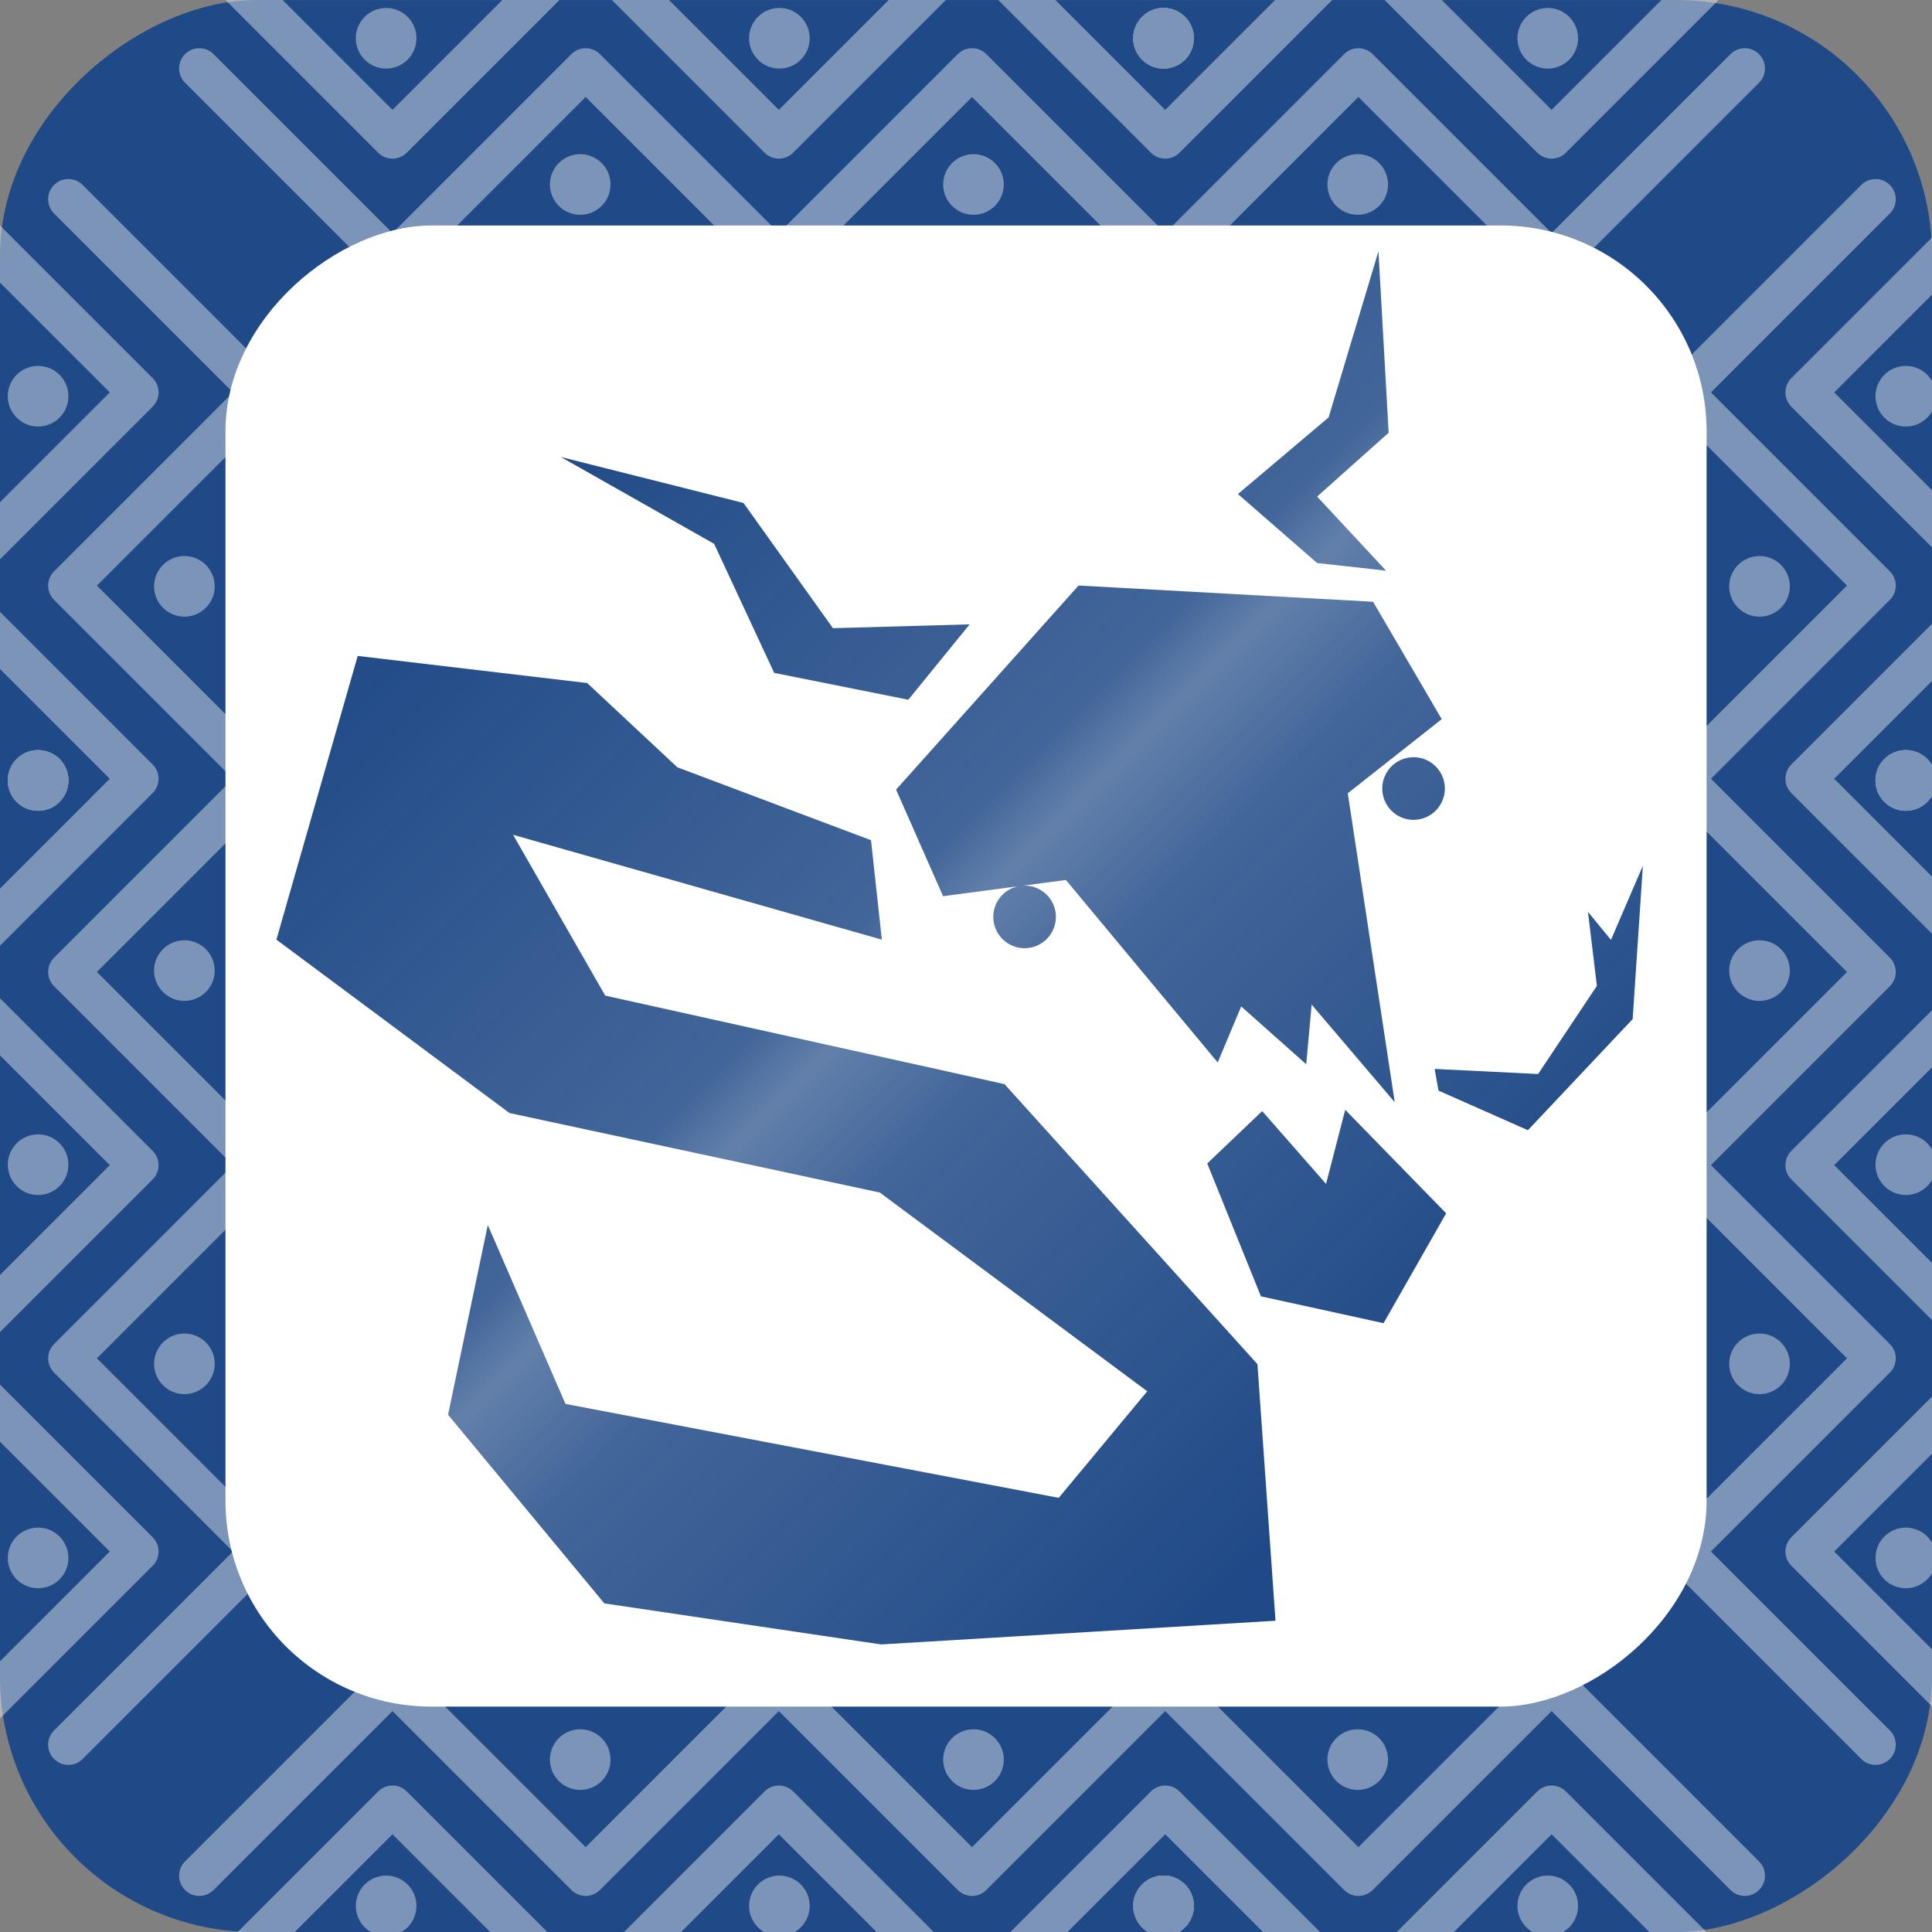 <?xml version="1.0" encoding="UTF-8" standalone="no"?>
<!-- Created with Inkscape (http://www.inkscape.org/) -->

<svg
   xmlns:dc="http://purl.org/dc/elements/1.1/"
   xmlns:cc="http://creativecommons.org/ns#"
   xmlns:rdf="http://www.w3.org/1999/02/22-rdf-syntax-ns#"
   xmlns:svg="http://www.w3.org/2000/svg"
   xmlns="http://www.w3.org/2000/svg"
   xmlns:xlink="http://www.w3.org/1999/xlink"
   xmlns:sodipodi="http://sodipodi.sourceforge.net/DTD/sodipodi-0.dtd"
   xmlns:inkscape="http://www.inkscape.org/namespaces/inkscape"
   width="25.302mm"
   height="25.302mm"
   viewBox="0 0 25.302 25.302"
   version="1.1"
   id="svg4648"
   sodipodi:docname="square-plate.svg"
   inkscape:version="0.92pre1 r"
   inkscape:export-filename="/home/andreasn/development/ld36_atech/Assets/Sprites/square-plate.png"
   inkscape:export-xdpi="96"
   inkscape:export-ydpi="96">
  <rect x="0" y="0" width="25.302" height="25.302" fill="#808080" stroke="none"/>
  <defs
     id="defs4642">
    <linearGradient
       inkscape:collect="always"
       id="linearGradient5895">
      <stop
         style="stop-color:#204a87;stop-opacity:1;"
         offset="0"
         id="stop5891" />
      <stop
         id="stop5922"
         offset="0.407"
         style="stop-color:#204a87;stop-opacity:0.847;" />
      <stop
         id="stop5920"
         offset="0.508"
         style="stop-color:#204a87;stop-opacity:0.703" />
      <stop
         style="stop-color:#204a87;stop-opacity:0.847;"
         offset="0.558"
         id="stop5924" />
      <stop
         style="stop-color:#204a87;stop-opacity:1"
         offset="1"
         id="stop5893" />
    </linearGradient>
    <linearGradient
       inkscape:collect="always"
       xlink:href="#linearGradient5895"
       id="linearGradient5899"
       x1="66.718"
       y1="72.316"
       x2="21.246"
       y2="26.844"
       gradientUnits="userSpaceOnUse" />
  </defs>
  <sodipodi:namedview
     id="base"
     pagecolor="#ffffff"
     bordercolor="#666666"
     borderopacity="1.0"
     inkscape:pageopacity="0.0"
     inkscape:pageshadow="2"
     inkscape:zoom="2.8284271"
     inkscape:cx="-110.65606"
     inkscape:cy="88.050434"
     inkscape:document-units="mm"
     inkscape:current-layer="layer1"
     showgrid="false"
     fit-margin-top="0"
     fit-margin-left="0"
     fit-margin-right="0"
     fit-margin-bottom="0"
     inkscape:window-width="3200"
     inkscape:window-height="1671"
     inkscape:window-x="0"
     inkscape:window-y="55"
     inkscape:window-maximized="1">
    <inkscape:grid
       type="xygrid"
       id="grid5333" />
  </sodipodi:namedview>
  <g
     inkscape:label="Layer 1"
     inkscape:groupmode="layer"
     id="layer1"
     transform="translate(-357.765,-116.527)">
    <rect
       style="opacity:1;fill:#204a87;fill-opacity:1;stroke:none;stroke-width:1.058;stroke-linecap:round;stroke-miterlimit:4;stroke-dasharray:none;stroke-opacity:1"
       id="rect8595-2-5-8-9-3-4"
       width="25.302"
       height="25.302"
       x="-141.83"
       y="357.765"
       rx="3.349"
       ry="3.349"
       inkscape:export-xdpi="96"
       inkscape:export-ydpi="96"
       transform="rotate(-90)"
       inkscape:export-filename="/home/andreasn/development/ld36_atech/Assets/Sprites/Source/workshop-mockup.png" />
    <rect
       style="opacity:1;fill:#ffffff;fill-opacity:1;stroke:none;stroke-width:1.058;stroke-linecap:round;stroke-miterlimit:4;stroke-dasharray:none;stroke-opacity:1"
       id="rect8595-7-1-6-0-7-0-6"
       width="19.397"
       height="19.397"
       x="-138.877"
       y="360.718"
       rx="2.697"
       ry="2.697"
       inkscape:export-xdpi="96"
       inkscape:export-ydpi="96"
       transform="rotate(-90)"
       inkscape:export-filename="/home/andreasn/development/ld36_atech/Assets/Sprites/Source/workshop-mockup.png" />
    <g
       id="g5632"
       style="opacity:0.41">
      <path
         sodipodi:nodetypes="ccccccccc"
         inkscape:connector-curvature="0"
         id="rect5201-4-6-7"
         d="m 380.615,115.81 -2.53,2.53 -2.53,-2.53 -2.53,2.53 -2.53,-2.53 -2.53,2.53 -2.53,-2.53 -2.53,2.53 -2.53,-2.53"
         style="opacity:1;fill:none;fill-opacity:1;stroke:#ffffff;stroke-width:0.529;stroke-linecap:round;stroke-linejoin:round;stroke-miterlimit:4;stroke-dasharray:none;stroke-opacity:1" />
      <path
         sodipodi:nodetypes="ccccccccc"
         inkscape:connector-curvature="0"
         id="rect5201-4-6-7-4"
         d="m 380.615,117.423 -2.53,2.53 -2.53,-2.53 -2.53,2.53 -2.53,-2.53 -2.53,2.53 -2.53,-2.53 -2.53,2.53 -2.53,-2.53"
         style="opacity:1;fill:none;fill-opacity:1;stroke:#ffffff;stroke-width:0.529;stroke-linecap:round;stroke-linejoin:round;stroke-miterlimit:4;stroke-dasharray:none;stroke-opacity:1" />
      <circle
         r="0.397"
         cy="118.943"
         cx="375.546"
         id="path5337"
         style="opacity:1;fill:#ffffff;fill-opacity:1;stroke:none;stroke-width:0.529;stroke-linecap:round;stroke-linejoin:round;stroke-miterlimit:4;stroke-dasharray:none;stroke-opacity:1" />
      <circle
         r="0.397"
         cy="118.943"
         cx="370.514"
         id="path5337-3"
         style="opacity:1;fill:#ffffff;fill-opacity:1;stroke:none;stroke-width:0.529;stroke-linecap:round;stroke-linejoin:round;stroke-miterlimit:4;stroke-dasharray:none;stroke-opacity:1" />
      <circle
         r="0.397"
         cy="118.943"
         cx="365.364"
         id="path5337-3-8"
         style="opacity:1;fill:#ffffff;fill-opacity:1;stroke:none;stroke-width:0.529;stroke-linecap:round;stroke-linejoin:round;stroke-miterlimit:4;stroke-dasharray:none;stroke-opacity:1" />
      <circle
         r="0.397"
         cy="117.028"
         cx="373.003"
         id="path5337-0"
         style="opacity:1;fill:#ffffff;fill-opacity:1;stroke:none;stroke-width:0.529;stroke-linecap:round;stroke-linejoin:round;stroke-miterlimit:4;stroke-dasharray:none;stroke-opacity:1" />
      <circle
         r="0.397"
         cy="117.028"
         cx="367.972"
         id="path5337-3-6"
         style="opacity:1;fill:#ffffff;fill-opacity:1;stroke:none;stroke-width:0.529;stroke-linecap:round;stroke-linejoin:round;stroke-miterlimit:4;stroke-dasharray:none;stroke-opacity:1" />
      <circle
         r="0.397"
         cy="117.028"
         cx="362.822"
         id="path5337-3-8-7"
         style="opacity:1;fill:#ffffff;fill-opacity:1;stroke:none;stroke-width:0.529;stroke-linecap:round;stroke-linejoin:round;stroke-miterlimit:4;stroke-dasharray:none;stroke-opacity:1" />
      <circle
         r="0.397"
         cy="117.028"
         cx="378.035"
         id="path5337-0-3"
         style="opacity:1;fill:#ffffff;fill-opacity:1;stroke:none;stroke-width:0.529;stroke-linecap:round;stroke-linejoin:round;stroke-miterlimit:4;stroke-dasharray:none;stroke-opacity:1" />
      <circle
         r="0.397"
         cy="117.028"
         cx="373.003"
         id="path5337-0-2"
         style="opacity:1;fill:#ffffff;fill-opacity:1;stroke:none;stroke-width:0.529;stroke-linecap:round;stroke-linejoin:round;stroke-miterlimit:4;stroke-dasharray:none;stroke-opacity:1" />
      <circle
         r="0.397"
         cy="117.028"
         cx="373.003"
         id="path5337-0-5"
         style="opacity:1;fill:#ffffff;fill-opacity:1;stroke:none;stroke-width:0.529;stroke-linecap:round;stroke-linejoin:round;stroke-miterlimit:4;stroke-dasharray:none;stroke-opacity:1" />
      <circle
         r="0.397"
         cy="117.028"
         cx="373.003"
         id="path5337-0-8"
         style="opacity:1;fill:#ffffff;fill-opacity:1;stroke:none;stroke-width:0.529;stroke-linecap:round;stroke-linejoin:round;stroke-miterlimit:4;stroke-dasharray:none;stroke-opacity:1" />
      <circle
         r="0.397"
         cy="117.028"
         cx="373.003"
         id="path5337-0-7"
         style="opacity:1;fill:#ffffff;fill-opacity:1;stroke:none;stroke-width:0.529;stroke-linecap:round;stroke-linejoin:round;stroke-miterlimit:4;stroke-dasharray:none;stroke-opacity:1" />
      <path
         sodipodi:nodetypes="ccccccccc"
         inkscape:connector-curvature="0"
         id="rect5201-4-6-7-7"
         d="m 380.615,142.705 -2.53,-2.53 -2.53,2.53 -2.53,-2.53 -2.53,2.53 -2.53,-2.53 -2.53,2.53 -2.53,-2.53 -2.53,2.53"
         style="opacity:1;fill:none;fill-opacity:1;stroke:#ffffff;stroke-width:0.529;stroke-linecap:round;stroke-linejoin:round;stroke-miterlimit:4;stroke-dasharray:none;stroke-opacity:1" />
      <path
         sodipodi:nodetypes="ccccccccc"
         inkscape:connector-curvature="0"
         id="rect5201-4-6-7-4-0"
         d="m 380.615,141.092 -2.53,-2.53 -2.53,2.53 -2.53,-2.53 -2.53,2.53 -2.53,-2.53 -2.53,2.53 -2.53,-2.53 -2.53,2.53"
         style="opacity:1;fill:none;fill-opacity:1;stroke:#ffffff;stroke-width:0.529;stroke-linecap:round;stroke-linejoin:round;stroke-miterlimit:4;stroke-dasharray:none;stroke-opacity:1" />
      <circle
         transform="scale(1,-1)"
         r="0.397"
         cy="-139.571"
         cx="375.546"
         id="path5337-4"
         style="opacity:1;fill:#ffffff;fill-opacity:1;stroke:none;stroke-width:0.529;stroke-linecap:round;stroke-linejoin:round;stroke-miterlimit:4;stroke-dasharray:none;stroke-opacity:1" />
      <circle
         transform="scale(1,-1)"
         r="0.397"
         cy="-139.571"
         cx="370.514"
         id="path5337-3-87"
         style="opacity:1;fill:#ffffff;fill-opacity:1;stroke:none;stroke-width:0.529;stroke-linecap:round;stroke-linejoin:round;stroke-miterlimit:4;stroke-dasharray:none;stroke-opacity:1" />
      <circle
         transform="scale(1,-1)"
         r="0.397"
         cy="-139.571"
         cx="365.364"
         id="path5337-3-8-5"
         style="opacity:1;fill:#ffffff;fill-opacity:1;stroke:none;stroke-width:0.529;stroke-linecap:round;stroke-linejoin:round;stroke-miterlimit:4;stroke-dasharray:none;stroke-opacity:1" />
      <circle
         transform="scale(1,-1)"
         r="0.397"
         cy="-141.487"
         cx="373.003"
         id="path5337-0-34"
         style="opacity:1;fill:#ffffff;fill-opacity:1;stroke:none;stroke-width:0.529;stroke-linecap:round;stroke-linejoin:round;stroke-miterlimit:4;stroke-dasharray:none;stroke-opacity:1" />
      <circle
         transform="scale(1,-1)"
         r="0.397"
         cy="-141.487"
         cx="367.972"
         id="path5337-3-6-4"
         style="opacity:1;fill:#ffffff;fill-opacity:1;stroke:none;stroke-width:0.529;stroke-linecap:round;stroke-linejoin:round;stroke-miterlimit:4;stroke-dasharray:none;stroke-opacity:1" />
      <circle
         transform="scale(1,-1)"
         r="0.397"
         cy="-141.487"
         cx="362.822"
         id="path5337-3-8-7-7"
         style="opacity:1;fill:#ffffff;fill-opacity:1;stroke:none;stroke-width:0.529;stroke-linecap:round;stroke-linejoin:round;stroke-miterlimit:4;stroke-dasharray:none;stroke-opacity:1" />
      <circle
         transform="scale(1,-1)"
         r="0.397"
         cy="-141.487"
         cx="378.035"
         id="path5337-0-3-8"
         style="opacity:1;fill:#ffffff;fill-opacity:1;stroke:none;stroke-width:0.529;stroke-linecap:round;stroke-linejoin:round;stroke-miterlimit:4;stroke-dasharray:none;stroke-opacity:1" />
      <circle
         transform="scale(1,-1)"
         r="0.397"
         cy="-141.487"
         cx="373.003"
         id="path5337-0-2-8"
         style="opacity:1;fill:#ffffff;fill-opacity:1;stroke:none;stroke-width:0.529;stroke-linecap:round;stroke-linejoin:round;stroke-miterlimit:4;stroke-dasharray:none;stroke-opacity:1" />
      <circle
         transform="scale(1,-1)"
         r="0.397"
         cy="-141.487"
         cx="373.003"
         id="path5337-0-5-4"
         style="opacity:1;fill:#ffffff;fill-opacity:1;stroke:none;stroke-width:0.529;stroke-linecap:round;stroke-linejoin:round;stroke-miterlimit:4;stroke-dasharray:none;stroke-opacity:1" />
      <circle
         transform="scale(1,-1)"
         r="0.397"
         cy="-141.487"
         cx="373.003"
         id="path5337-0-8-7"
         style="opacity:1;fill:#ffffff;fill-opacity:1;stroke:none;stroke-width:0.529;stroke-linecap:round;stroke-linejoin:round;stroke-miterlimit:4;stroke-dasharray:none;stroke-opacity:1" />
      <circle
         transform="scale(1,-1)"
         r="0.397"
         cy="-141.487"
         cx="373.003"
         id="path5337-0-7-9"
         style="opacity:1;fill:#ffffff;fill-opacity:1;stroke:none;stroke-width:0.529;stroke-linecap:round;stroke-linejoin:round;stroke-miterlimit:4;stroke-dasharray:none;stroke-opacity:1" />
      <path
         sodipodi:nodetypes="ccccccccc"
         inkscape:connector-curvature="0"
         id="rect5201-4-6-7-1"
         d="m 357.047,119.136 2.53,2.53 -2.53,2.53 2.53,2.53 -2.53,2.53 2.53,2.53 -2.53,2.53 2.53,2.53 -2.53,2.53"
         style="opacity:1;fill:none;fill-opacity:1;stroke:#ffffff;stroke-width:0.529;stroke-linecap:round;stroke-linejoin:round;stroke-miterlimit:4;stroke-dasharray:none;stroke-opacity:1" />
      <path
         sodipodi:nodetypes="ccccccccc"
         inkscape:connector-curvature="0"
         id="rect5201-4-6-7-4-5"
         d="m 358.66,119.136 2.53,2.53 -2.53,2.53 2.53,2.53 -2.53,2.53 2.53,2.53 -2.53,2.53 2.53,2.53 -2.53,2.53"
         style="opacity:1;fill:none;fill-opacity:1;stroke:#ffffff;stroke-width:0.529;stroke-linecap:round;stroke-linejoin:round;stroke-miterlimit:4;stroke-dasharray:none;stroke-opacity:1" />
      <circle
         transform="rotate(-90)"
         r="0.397"
         cy="360.18"
         cx="-124.206"
         id="path5337-08"
         style="opacity:1;fill:#ffffff;fill-opacity:1;stroke:none;stroke-width:0.529;stroke-linecap:round;stroke-linejoin:round;stroke-miterlimit:4;stroke-dasharray:none;stroke-opacity:1" />
      <circle
         transform="rotate(-90)"
         r="0.397"
         cy="360.18"
         cx="-129.238"
         id="path5337-3-5"
         style="opacity:1;fill:#ffffff;fill-opacity:1;stroke:none;stroke-width:0.529;stroke-linecap:round;stroke-linejoin:round;stroke-miterlimit:4;stroke-dasharray:none;stroke-opacity:1" />
      <circle
         transform="rotate(-90)"
         r="0.397"
         cy="360.18"
         cx="-134.388"
         id="path5337-3-8-6"
         style="opacity:1;fill:#ffffff;fill-opacity:1;stroke:none;stroke-width:0.529;stroke-linecap:round;stroke-linejoin:round;stroke-miterlimit:4;stroke-dasharray:none;stroke-opacity:1" />
      <circle
         transform="rotate(-90)"
         r="0.397"
         cy="358.264"
         cx="-126.748"
         id="path5337-0-26"
         style="opacity:1;fill:#ffffff;fill-opacity:1;stroke:none;stroke-width:0.529;stroke-linecap:round;stroke-linejoin:round;stroke-miterlimit:4;stroke-dasharray:none;stroke-opacity:1" />
      <circle
         transform="rotate(-90)"
         r="0.397"
         cy="358.264"
         cx="-131.78"
         id="path5337-3-6-6"
         style="opacity:1;fill:#ffffff;fill-opacity:1;stroke:none;stroke-width:0.529;stroke-linecap:round;stroke-linejoin:round;stroke-miterlimit:4;stroke-dasharray:none;stroke-opacity:1" />
      <circle
         transform="rotate(-90)"
         r="0.397"
         cy="358.264"
         cx="-136.93"
         id="path5337-3-8-7-0"
         style="opacity:1;fill:#ffffff;fill-opacity:1;stroke:none;stroke-width:0.529;stroke-linecap:round;stroke-linejoin:round;stroke-miterlimit:4;stroke-dasharray:none;stroke-opacity:1" />
      <circle
         transform="rotate(-90)"
         r="0.397"
         cy="358.264"
         cx="-121.716"
         id="path5337-0-3-3"
         style="opacity:1;fill:#ffffff;fill-opacity:1;stroke:none;stroke-width:0.529;stroke-linecap:round;stroke-linejoin:round;stroke-miterlimit:4;stroke-dasharray:none;stroke-opacity:1" />
      <circle
         transform="rotate(-90)"
         r="0.397"
         cy="358.264"
         cx="-126.748"
         id="path5337-0-2-1"
         style="opacity:1;fill:#ffffff;fill-opacity:1;stroke:none;stroke-width:0.529;stroke-linecap:round;stroke-linejoin:round;stroke-miterlimit:4;stroke-dasharray:none;stroke-opacity:1" />
      <circle
         transform="rotate(-90)"
         r="0.397"
         cy="358.264"
         cx="-126.748"
         id="path5337-0-5-2"
         style="opacity:1;fill:#ffffff;fill-opacity:1;stroke:none;stroke-width:0.529;stroke-linecap:round;stroke-linejoin:round;stroke-miterlimit:4;stroke-dasharray:none;stroke-opacity:1" />
      <circle
         transform="rotate(-90)"
         r="0.397"
         cy="358.264"
         cx="-126.748"
         id="path5337-0-8-0"
         style="opacity:1;fill:#ffffff;fill-opacity:1;stroke:none;stroke-width:0.529;stroke-linecap:round;stroke-linejoin:round;stroke-miterlimit:4;stroke-dasharray:none;stroke-opacity:1" />
      <circle
         transform="rotate(-90)"
         r="0.397"
         cy="358.264"
         cx="-126.748"
         id="path5337-0-7-2"
         style="opacity:1;fill:#ffffff;fill-opacity:1;stroke:none;stroke-width:0.529;stroke-linecap:round;stroke-linejoin:round;stroke-miterlimit:4;stroke-dasharray:none;stroke-opacity:1" />
      <path
         sodipodi:nodetypes="ccccccccc"
         inkscape:connector-curvature="0"
         id="rect5201-4-6-7-7-9"
         d="m 383.942,119.136 -2.53,2.53 2.53,2.53 -2.53,2.53 2.53,2.53 -2.53,2.53 2.53,2.53 -2.53,2.53 2.53,2.53"
         style="opacity:1;fill:none;fill-opacity:1;stroke:#ffffff;stroke-width:0.529;stroke-linecap:round;stroke-linejoin:round;stroke-miterlimit:4;stroke-dasharray:none;stroke-opacity:1" />
      <path
         sodipodi:nodetypes="ccccccccc"
         inkscape:connector-curvature="0"
         id="rect5201-4-6-7-4-0-9"
         d="m 382.328,119.136 -2.53,2.53 2.53,2.53 -2.53,2.53 2.53,2.53 -2.53,2.53 2.53,2.53 -2.53,2.53 2.53,2.53"
         style="opacity:1;fill:none;fill-opacity:1;stroke:#ffffff;stroke-width:0.529;stroke-linecap:round;stroke-linejoin:round;stroke-miterlimit:4;stroke-dasharray:none;stroke-opacity:1" />
      <circle
         transform="matrix(0,-1,-1,0,0,0)"
         r="0.397"
         cy="-380.808"
         cx="-124.206"
         id="path5337-4-2"
         style="opacity:1;fill:#ffffff;fill-opacity:1;stroke:none;stroke-width:0.529;stroke-linecap:round;stroke-linejoin:round;stroke-miterlimit:4;stroke-dasharray:none;stroke-opacity:1" />
      <circle
         transform="matrix(0,-1,-1,0,0,0)"
         r="0.397"
         cy="-380.808"
         cx="-129.238"
         id="path5337-3-87-4"
         style="opacity:1;fill:#ffffff;fill-opacity:1;stroke:none;stroke-width:0.529;stroke-linecap:round;stroke-linejoin:round;stroke-miterlimit:4;stroke-dasharray:none;stroke-opacity:1" />
      <circle
         transform="matrix(0,-1,-1,0,0,0)"
         r="0.397"
         cy="-380.808"
         cx="-134.388"
         id="path5337-3-8-5-7"
         style="opacity:1;fill:#ffffff;fill-opacity:1;stroke:none;stroke-width:0.529;stroke-linecap:round;stroke-linejoin:round;stroke-miterlimit:4;stroke-dasharray:none;stroke-opacity:1" />
      <circle
         transform="matrix(0,-1,-1,0,0,0)"
         r="0.397"
         cy="-382.724"
         cx="-126.748"
         id="path5337-0-34-1"
         style="opacity:1;fill:#ffffff;fill-opacity:1;stroke:none;stroke-width:0.529;stroke-linecap:round;stroke-linejoin:round;stroke-miterlimit:4;stroke-dasharray:none;stroke-opacity:1" />
      <circle
         transform="matrix(0,-1,-1,0,0,0)"
         r="0.397"
         cy="-382.724"
         cx="-131.78"
         id="path5337-3-6-4-1"
         style="opacity:1;fill:#ffffff;fill-opacity:1;stroke:none;stroke-width:0.529;stroke-linecap:round;stroke-linejoin:round;stroke-miterlimit:4;stroke-dasharray:none;stroke-opacity:1" />
      <circle
         transform="matrix(0,-1,-1,0,0,0)"
         r="0.397"
         cy="-382.724"
         cx="-136.93"
         id="path5337-3-8-7-7-2"
         style="opacity:1;fill:#ffffff;fill-opacity:1;stroke:none;stroke-width:0.529;stroke-linecap:round;stroke-linejoin:round;stroke-miterlimit:4;stroke-dasharray:none;stroke-opacity:1" />
      <circle
         transform="matrix(0,-1,-1,0,0,0)"
         r="0.397"
         cy="-382.724"
         cx="-121.716"
         id="path5337-0-3-8-5"
         style="opacity:1;fill:#ffffff;fill-opacity:1;stroke:none;stroke-width:0.529;stroke-linecap:round;stroke-linejoin:round;stroke-miterlimit:4;stroke-dasharray:none;stroke-opacity:1" />
      <circle
         transform="matrix(0,-1,-1,0,0,0)"
         r="0.397"
         cy="-382.724"
         cx="-126.748"
         id="path5337-0-2-8-7"
         style="opacity:1;fill:#ffffff;fill-opacity:1;stroke:none;stroke-width:0.529;stroke-linecap:round;stroke-linejoin:round;stroke-miterlimit:4;stroke-dasharray:none;stroke-opacity:1" />
      <circle
         transform="matrix(0,-1,-1,0,0,0)"
         r="0.397"
         cy="-382.724"
         cx="-126.748"
         id="path5337-0-5-4-9"
         style="opacity:1;fill:#ffffff;fill-opacity:1;stroke:none;stroke-width:0.529;stroke-linecap:round;stroke-linejoin:round;stroke-miterlimit:4;stroke-dasharray:none;stroke-opacity:1" />
      <circle
         transform="matrix(0,-1,-1,0,0,0)"
         r="0.397"
         cy="-382.724"
         cx="-126.748"
         id="path5337-0-8-7-5"
         style="opacity:1;fill:#ffffff;fill-opacity:1;stroke:none;stroke-width:0.529;stroke-linecap:round;stroke-linejoin:round;stroke-miterlimit:4;stroke-dasharray:none;stroke-opacity:1" />
      <circle
         transform="matrix(0,-1,-1,0,0,0)"
         r="0.397"
         cy="-382.724"
         cx="-126.748"
         id="path5337-0-7-9-5"
         style="opacity:1;fill:#ffffff;fill-opacity:1;stroke:none;stroke-width:0.529;stroke-linecap:round;stroke-linejoin:round;stroke-miterlimit:4;stroke-dasharray:none;stroke-opacity:1" />
    </g>
    <path
       style="opacity:1;fill:url(#linearGradient5899);fill-opacity:1;stroke:none;stroke-width:2;stroke-linecap:round;stroke-linejoin:round;stroke-miterlimit:4;stroke-dasharray:none;stroke-opacity:1"
       d="M 68.123 12.42 L 65.66 20.627 L 61.178 24.416 L 65.092 27.824 L 68.5 28.203 L 65.092 24.541 L 68.627 21.385 L 68.123 12.42 z M 27.717 22.584 L 35.293 26.877 L 38.26 33.254 L 44.889 34.58 L 47.92 30.855 L 41.164 31.045 L 36.744 24.857 L 27.717 22.584 z M 53.303 28.936 L 44.285 39.023 L 46.607 44.291 L 50.322 43.799 A 1.547 1.547 0 0 0 49.088 45.312 A 1.547 1.547 0 0 0 50.635 46.859 A 1.547 1.547 0 0 0 52.182 45.312 A 1.547 1.547 0 0 0 50.635 43.766 A 1.547 1.547 0 0 0 50.561 43.768 L 52.678 43.488 L 60.178 52.506 L 61.34 49.738 L 64.553 52.596 L 64.822 49.648 L 68.928 54.471 L 66.607 39.203 L 71.25 35.541 L 67.857 29.738 L 53.303 28.936 z M 17.678 32.416 L 13.66 46.436 L 25.178 55.006 L 43.482 58.936 L 56.697 68.756 L 52.322 74.023 L 27.947 69.381 L 24.107 60.541 L 22.143 69.916 L 29.867 79.24 L 43.545 81.268 L 63.035 80.096 L 62.143 67.416 L 49.643 53.578 L 29.91 49.203 L 25.357 41.256 L 43.58 46.436 L 43.045 41.523 L 33.473 37.918 L 29.018 33.756 L 17.678 32.416 z M 69.859 37.422 A 1.547 1.547 0 0 0 68.312 38.969 A 1.547 1.547 0 0 0 69.859 40.516 A 1.547 1.547 0 0 0 71.404 38.969 A 1.547 1.547 0 0 0 69.859 37.422 z M 81.191 42.787 L 79.613 46.449 L 78.477 45.061 L 78.918 48.723 L 76.014 53.078 L 70.9 52.826 L 71.09 53.898 L 75.51 55.855 L 80.686 50.363 L 81.191 42.787 z M 66.48 54.846 L 65.533 58.508 L 62.377 54.91 L 59.662 57.498 L 62.314 64.064 L 68.375 65.391 L 71.469 59.961 L 66.48 54.846 z "
       transform="matrix(0.265,0,0,0.265,357.765,116.527)"
       id="path5809" />
  </g>
  <g
     inkscape:groupmode="layer"
     id="layer2"
     inkscape:label="Layer 2" />
</svg>

